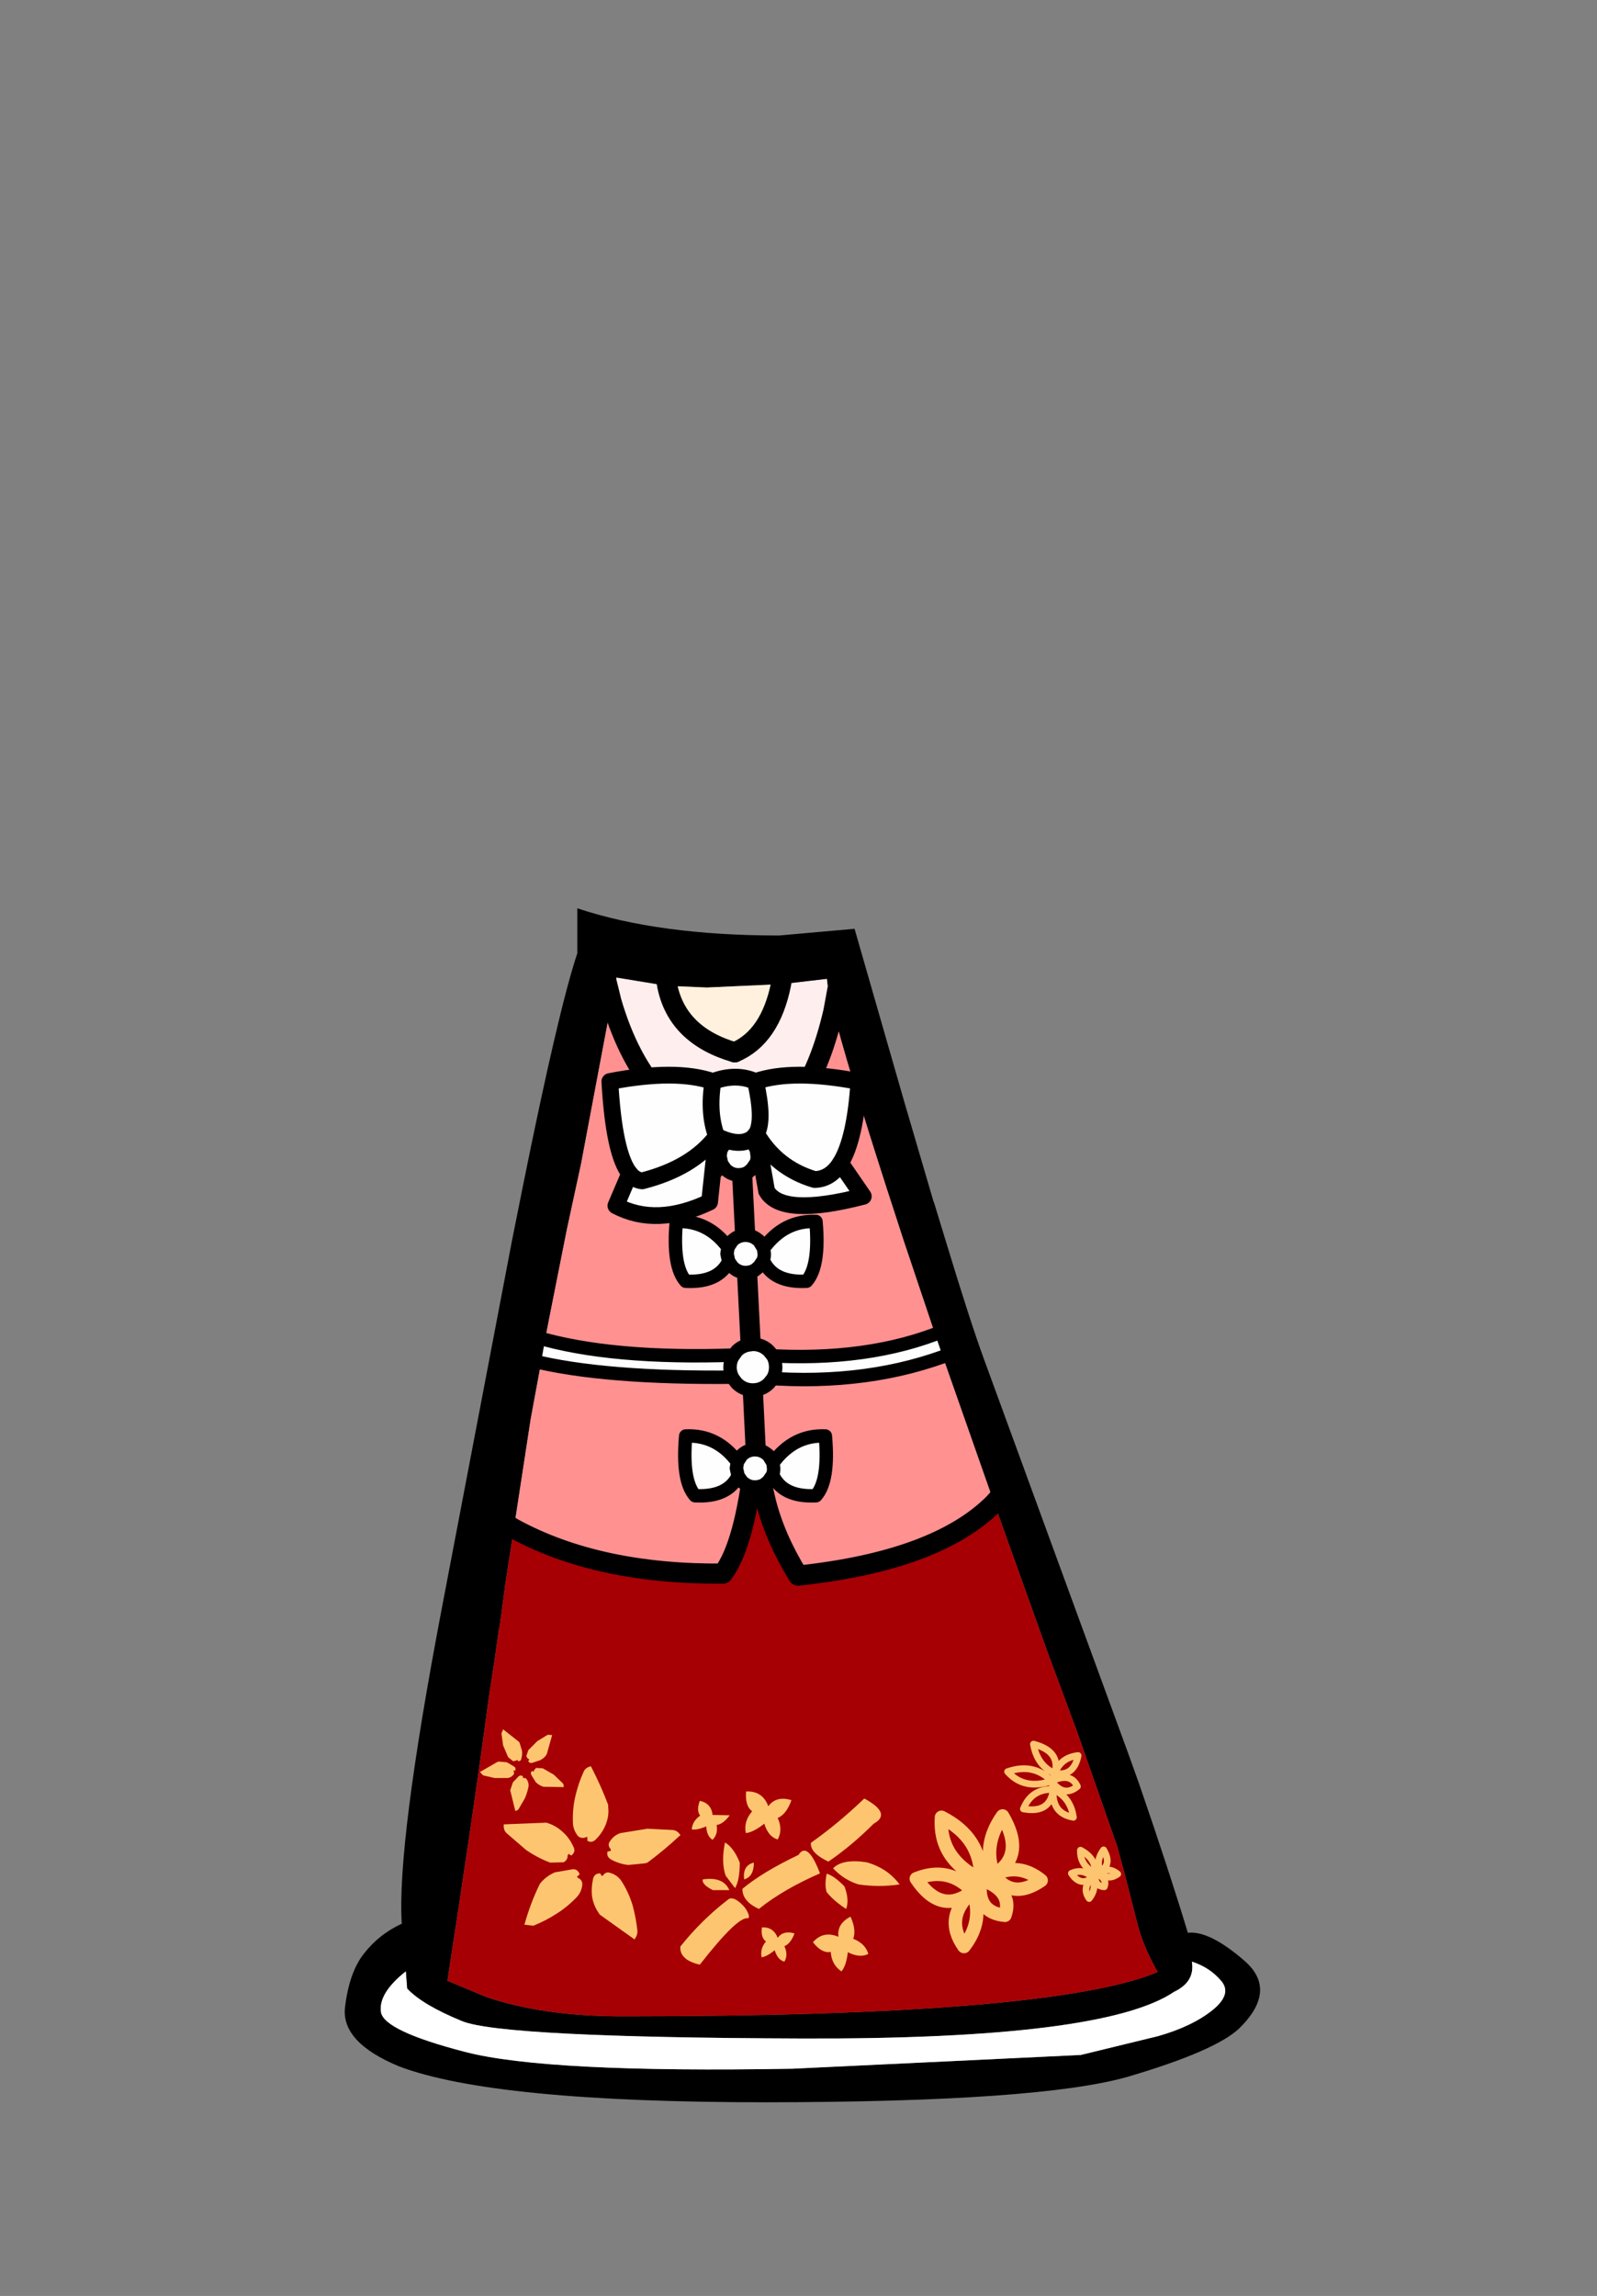 <?xml version="1.0" encoding="UTF-8" standalone="no"?>
<svg xmlns:xlink="http://www.w3.org/1999/xlink" height="342.0px" width="237.9px" xmlns="http://www.w3.org/2000/svg">
  <rect width="100%" height="100%" fill="#808080" stroke="none"/>
  <g transform="matrix(1, 0, 0, 1, 118.05, 273.9)">
    <use height="177.85" transform="matrix(1.0, 0.0, 0.0, 1.0, -66.7, -138.6)" width="136.35" xlink:href="#shape0"/>
  </g>
  <defs>
    <g id="shape0" transform="matrix(1, 0, 0, 1, 66.7, 138.6)">
      <path d="M-1.7 -127.3 L5.15 -128.1 Q5.2 -126.8 6.1 -123.25 2.2 -106.35 -7.75 -104.0 -21.8 -107.05 -26.95 -124.65 L-26.25 -128.3 -18.65 -127.05 Q-17.15 -119.65 -8.6 -117.15 -3.3 -119.4 -1.7 -127.3" fill="#ffeeee" fill-rule="evenodd" stroke="none"/>
      <path d="M6.1 -123.25 Q5.2 -126.8 5.15 -128.1 L-1.7 -127.3 -1.5 -128.6 -1.7 -127.3 -12.75 -126.8 -18.65 -127.05 -26.25 -128.3 -26.95 -124.65 -28.0 -128.9 -26.95 -124.65 -31.5 -100.5 -33.6 -90.8 -36.45 -76.45 -36.85 -74.35 -38.55 -74.85 -36.85 -74.35 -37.45 -70.9 -38.9 -71.25 -37.45 -70.9 -39.0 -62.5 -41.5 -46.2 -42.8 -37.8 -42.8 -37.75 -43.65 -31.45 -43.7 -31.5 -43.7 -31.45 -44.35 -26.8 -45.25 -20.95 Q-47.45 -4.4 -51.4 21.15 L-45.65 23.55 Q-37.15 26.45 -25.35 26.45 38.6 26.45 54.4 19.85 52.2 15.95 51.4 12.7 L49.6 5.65 48.4 1.2 42.4 -15.95 38.65 -26.05 38.25 -27.1 30.05 -50.0 31.15 -51.25 30.05 -50.0 22.4 -71.8 21.25 -75.15 23.2 -75.95 21.25 -75.15 16.6 -89.0 14.0 -97.0 Q8.05 -115.5 6.1 -123.25 L7.2 -129.25 6.1 -123.25 M16.65 -109.8 L21.05 -94.8 21.05 -94.9 22.85 -89.0 Q26.55 -76.8 28.6 -71.25 L41.4 -36.25 49.95 -12.9 51.6 -8.3 Q56.15 4.9 58.9 14.0 62.1 13.65 67.25 18.1 72.4 22.5 66.55 28.25 63.0 31.6 49.95 35.45 36.85 39.2 -3.8 39.25 -44.5 39.25 -58.6 33.9 -67.3 30.3 -66.65 25.05 -66.0 19.75 -63.75 17.0 -61.55 14.2 -58.2 12.65 -58.95 0.9 -52.25 -34.25 L-41.8 -89.0 -40.2 -97.0 Q-34.85 -123.55 -32.05 -131.9 L-32.05 -138.6 Q-19.9 -134.55 -2.0 -134.55 L9.25 -135.55 16.65 -109.8 M24.1 -72.45 L22.4 -71.8 24.1 -72.45 M-44.5 -48.0 L-41.5 -46.2 -44.5 -48.0 M56.85 22.8 Q46.35 29.9 1.5 29.75 -43.35 29.6 -49.25 27.15 -55.2 24.7 -57.4 22.3 L-57.6 19.75 Q-61.7 23.0 -61.3 25.8 -60.9 28.6 -48.75 31.75 -36.6 34.9 0.0 34.25 L42.95 32.2 54.45 29.4 Q59.55 27.95 62.6 25.5 65.55 23.1 63.85 21.15 62.15 19.15 59.5 18.3 60.0 21.3 56.85 22.8 M-18.85 -128.3 L-18.65 -127.05 -18.85 -128.3" fill="#000000" fill-rule="evenodd" stroke="none"/>
      <path d="M-26.95 -124.65 Q-21.8 -107.05 -7.75 -104.0 2.2 -106.35 6.1 -123.25 8.05 -115.5 14.0 -97.0 L16.6 -89.0 21.25 -75.15 Q9.6 -70.8 -6.15 -72.15 -25.2 -71.25 -36.85 -74.35 L-36.45 -76.45 -33.6 -90.8 -31.5 -100.5 -26.95 -124.65 M22.4 -71.8 L30.05 -50.0 Q21.5 -41.4 0.85 -39.2 -2.65 -44.9 -4.0 -50.4 L-5.4 -56.5 -5.5 -58.5 -6.0 -68.8 -5.5 -58.5 -5.7 -56.5 Q-7.1 -43.85 -10.35 -39.5 -28.9 -39.35 -41.5 -46.2 L-39.0 -62.5 -37.45 -70.9 Q-26.15 -68.4 -6.0 -68.8 9.7 -67.25 22.4 -71.8 M-7.75 -104.0 L-6.15 -72.15 -7.75 -104.0" fill="#ff9191" fill-rule="evenodd" stroke="none"/>
      <path d="M21.25 -75.15 L22.4 -71.8 Q9.7 -67.25 -6.0 -68.8 L-6.15 -72.15 -6.0 -68.8 Q-26.15 -68.4 -37.45 -70.9 L-36.85 -74.35 Q-25.2 -71.25 -6.15 -72.15 9.6 -70.8 21.25 -75.15" fill="#fefefe" fill-rule="evenodd" stroke="none"/>
      <path d="M-5.4 -56.5 L-4.0 -50.4 Q-2.65 -44.9 0.85 -39.2 21.5 -41.4 30.05 -50.0 L38.25 -27.1 38.65 -26.05 42.4 -15.95 48.4 1.2 49.6 5.65 51.4 12.7 Q52.2 15.95 54.4 19.85 38.6 26.45 -25.35 26.45 -37.15 26.45 -45.65 23.55 L-51.4 21.15 Q-47.45 -4.4 -45.25 -20.95 L-44.35 -26.8 -43.7 -31.45 -43.7 -31.5 -43.65 -31.45 -42.8 -37.75 -42.8 -37.8 -41.5 -46.2 Q-28.9 -39.35 -10.35 -39.5 -7.1 -43.85 -5.7 -56.5 L-5.4 -56.5" fill="#a60004" fill-rule="evenodd" stroke="none"/>
      <path d="M56.85 22.8 Q60.0 21.3 59.5 18.3 62.15 19.15 63.85 21.15 65.55 23.1 62.6 25.5 59.55 27.95 54.45 29.4 L42.95 32.2 0.0 34.25 Q-36.6 34.9 -48.75 31.75 -60.9 28.6 -61.3 25.8 -61.7 23.0 -57.6 19.75 L-57.4 22.3 Q-55.2 24.7 -49.25 27.15 -43.35 29.6 1.5 29.75 46.35 29.9 56.85 22.8" fill="#ffffff" fill-rule="evenodd" stroke="none"/>
      <path d="M-1.7 -127.3 Q-3.3 -119.4 -8.6 -117.15 -17.15 -119.65 -18.65 -127.05 L-12.75 -126.8 -1.7 -127.3" fill="#fff1dd" fill-rule="evenodd" stroke="none"/>
      <path d="M-5.5 -58.5 L-5.4 -56.5 -5.7 -56.5 -5.5 -58.5" fill="#421313" fill-rule="evenodd" stroke="none"/>
      <path d="M-8.6 -117.15 Q-17.15 -119.65 -18.65 -127.05 L-18.85 -128.3 M-26.95 -124.65 Q-21.8 -107.05 -7.75 -104.0 2.2 -106.35 6.1 -123.25 L7.2 -129.25 M-28.0 -128.9 L-26.95 -124.65" fill="none" stroke="#000000" stroke-linecap="round" stroke-linejoin="round" stroke-width="3.0"/>
      <path d="M21.25 -75.15 L23.2 -75.95 M22.4 -71.8 L24.1 -72.45 M22.4 -71.8 Q9.7 -67.25 -6.0 -68.8 -26.15 -68.4 -37.45 -70.9 L-38.9 -71.25 M-36.85 -74.35 Q-25.2 -71.25 -6.15 -72.15 9.6 -70.8 21.25 -75.15 M-36.85 -74.35 L-38.55 -74.85" fill="none" stroke="#000000" stroke-linecap="round" stroke-linejoin="round" stroke-width="2.0"/>
      <path d="M-1.7 -127.3 Q-3.3 -119.4 -8.6 -117.15 M30.05 -50.0 L31.15 -51.25 M-6.0 -68.8 L-5.5 -58.5 -5.4 -56.5 -4.0 -50.4 Q-2.65 -44.9 0.85 -39.2 21.5 -41.4 30.05 -50.0 M-41.5 -46.2 L-44.5 -48.0 M-1.7 -127.3 L-1.5 -128.6 M-6.15 -72.15 L-7.75 -104.0 M-41.5 -46.2 Q-28.9 -39.35 -10.35 -39.5 -7.1 -43.85 -5.7 -56.5 L-5.5 -58.5 M-6.15 -72.15 L-6.0 -68.8" fill="none" stroke="#000000" stroke-linecap="round" stroke-linejoin="round" stroke-width="3.0"/>
      <path d="M3.5 -51.1 Q-1.45 -50.85 -2.95 -54.2 L-3.6 -53.25 -4.2 -52.75 Q-4.85 -52.4 -5.6 -52.4 -6.7 -52.4 -7.55 -53.25 L-8.1 -54.05 Q-9.65 -50.85 -14.5 -51.1 -16.5 -53.35 -15.9 -60.0 -11.2 -60.2 -8.2 -56.15 L-7.55 -57.15 Q-6.7 -57.95 -5.6 -57.95 -4.8 -57.95 -4.15 -57.55 L-3.6 -57.15 -2.9 -56.0 Q0.15 -60.2 4.9 -60.0 5.5 -53.35 3.5 -51.1 M-2.9 -56.0 L-2.8 -55.15 Q-2.8 -54.65 -2.95 -54.2 -2.8 -54.65 -2.8 -55.15 L-2.9 -56.0 M-8.2 -56.15 L-8.35 -55.2 -8.1 -54.05 -8.35 -55.2 -8.2 -56.15" fill="#fefefe" fill-rule="evenodd" stroke="none"/>
      <path d="M3.5 -51.1 Q-1.45 -50.85 -2.95 -54.2 L-3.6 -53.25 -4.2 -52.75 Q-4.85 -52.4 -5.6 -52.4 -6.7 -52.4 -7.55 -53.25 L-8.1 -54.05 Q-9.65 -50.85 -14.5 -51.1 -16.5 -53.35 -15.9 -60.0 -11.2 -60.2 -8.2 -56.15 L-7.55 -57.15 Q-6.7 -57.95 -5.6 -57.95 -4.8 -57.95 -4.15 -57.55 L-3.6 -57.15 -2.9 -56.0 Q0.15 -60.2 4.9 -60.0 5.5 -53.35 3.5 -51.1 M-8.1 -54.05 L-8.35 -55.2 -8.2 -56.15 M-2.95 -54.2 Q-2.8 -54.65 -2.8 -55.15 L-2.9 -56.0" fill="none" stroke="#000000" stroke-linecap="round" stroke-linejoin="round" stroke-width="2.0"/>
      <path d="M1.05 -97.6 Q-3.9 -97.35 -5.4 -100.7 L-6.05 -99.75 -6.65 -99.25 Q-7.3 -98.9 -8.05 -98.9 -9.15 -98.9 -10.0 -99.75 L-10.55 -100.55 Q-12.1 -97.35 -16.95 -97.6 -18.95 -99.85 -18.35 -106.5 -13.65 -106.7 -10.65 -102.65 L-10.0 -103.65 Q-9.15 -104.45 -8.05 -104.45 -7.25 -104.45 -6.6 -104.05 L-6.05 -103.65 Q-5.55 -103.15 -5.35 -102.5 -2.3 -106.7 2.45 -106.5 3.05 -99.85 1.05 -97.6 M-5.35 -102.5 L-5.25 -101.65 Q-5.25 -101.15 -5.4 -100.7 -5.25 -101.15 -5.25 -101.65 L-5.35 -102.5 M-10.65 -102.65 L-10.8 -101.7 -10.55 -100.55 -10.8 -101.7 -10.65 -102.65" fill="#fefefe" fill-rule="evenodd" stroke="none"/>
      <path d="M1.05 -97.6 Q-3.9 -97.35 -5.4 -100.7 L-6.05 -99.75 -6.65 -99.25 Q-7.3 -98.9 -8.05 -98.9 -9.15 -98.9 -10.0 -99.75 L-10.55 -100.55 Q-12.1 -97.35 -16.95 -97.6 -18.95 -99.85 -18.35 -106.5 -13.65 -106.7 -10.65 -102.65 L-10.0 -103.65 Q-9.15 -104.45 -8.05 -104.45 -7.25 -104.45 -6.6 -104.05 L-6.05 -103.65 Q-5.55 -103.15 -5.35 -102.5 -2.3 -106.7 2.45 -106.5 3.05 -99.85 1.05 -97.6 M-10.55 -100.55 L-10.8 -101.7 -10.65 -102.65 M-5.4 -100.7 Q-5.25 -101.15 -5.25 -101.65 L-5.35 -102.5" fill="none" stroke="#000000" stroke-linecap="round" stroke-linejoin="round" stroke-width="2.0"/>
      <path d="M2.1 -83.05 Q-2.85 -82.8 -4.35 -86.15 L-5.0 -85.2 -5.6 -84.7 Q-6.25 -84.35 -7.0 -84.35 -8.1 -84.35 -8.95 -85.2 L-9.5 -86.0 Q-11.05 -82.8 -15.9 -83.05 -17.9 -85.3 -17.3 -91.95 -12.6 -92.15 -9.6 -88.1 L-8.95 -89.1 Q-8.1 -89.9 -7.0 -89.9 -6.2 -89.9 -5.55 -89.5 L-5.0 -89.1 -4.3 -87.95 Q-1.25 -92.15 3.5 -91.95 4.1 -85.3 2.1 -83.05 M-4.3 -87.95 L-4.2 -87.1 Q-4.2 -86.6 -4.35 -86.15 -4.2 -86.6 -4.2 -87.1 L-4.3 -87.95 M-9.6 -88.1 L-9.75 -87.15 -9.5 -86.0 -9.75 -87.15 -9.6 -88.1" fill="#fefefe" fill-rule="evenodd" stroke="none"/>
      <path d="M2.1 -83.05 Q-2.85 -82.8 -4.35 -86.15 L-5.0 -85.2 -5.6 -84.7 Q-6.25 -84.35 -7.0 -84.35 -8.1 -84.35 -8.95 -85.2 L-9.5 -86.0 Q-11.05 -82.8 -15.9 -83.05 -17.9 -85.3 -17.3 -91.95 -12.6 -92.15 -9.6 -88.1 L-8.95 -89.1 Q-8.1 -89.9 -7.0 -89.9 -6.2 -89.9 -5.55 -89.5 L-5.0 -89.1 -4.3 -87.95 Q-1.25 -92.15 3.5 -91.95 4.1 -85.3 2.1 -83.05 M-9.5 -86.0 L-9.75 -87.15 -9.6 -88.1 M-4.35 -86.15 Q-4.2 -86.6 -4.2 -87.1 L-4.3 -87.95" fill="none" stroke="#000000" stroke-linecap="round" stroke-linejoin="round" stroke-width="2.0"/>
      <path d="M-2.5 -70.25 Q-2.5 -69.3 -2.95 -68.55 L-3.5 -67.85 Q-4.5 -66.85 -5.9 -66.85 -7.3 -66.85 -8.3 -67.85 L-8.8 -68.5 Q-9.3 -69.3 -9.3 -70.25 -9.3 -71.1 -8.9 -71.8 L-8.3 -72.65 Q-7.45 -73.5 -6.25 -73.6 L-5.9 -73.65 Q-4.5 -73.65 -3.5 -72.65 L-2.9 -71.9 Q-2.5 -71.15 -2.5 -70.25" fill="#fefefe" fill-rule="evenodd" stroke="none"/>
      <path d="M-2.5 -70.25 Q-2.5 -69.3 -2.95 -68.55 L-3.5 -67.85 Q-4.5 -66.85 -5.9 -66.85 -7.3 -66.85 -8.3 -67.85 L-8.8 -68.5 Q-9.3 -69.3 -9.3 -70.25 -9.3 -71.1 -8.9 -71.8 L-8.3 -72.65 Q-7.45 -73.5 -6.25 -73.6 L-5.9 -73.65 Q-4.5 -73.65 -3.5 -72.65 L-2.9 -71.9 Q-2.5 -71.15 -2.5 -70.25" fill="none" stroke="#000000" stroke-linecap="round" stroke-linejoin="round" stroke-width="2.0"/>
      <path d="M-24.25 -99.1 Q-26.6 -102.05 -27.2 -112.8 -17.35 -114.7 -11.85 -112.8 -8.4 -114.1 -5.5 -112.8 0.0 -114.7 9.9 -112.8 9.35 -104.2 7.15 -100.65 L10.55 -95.7 Q-1.6 -92.55 -3.85 -96.5 L-5.35 -105.0 -5.35 -105.05 -5.85 -104.45 Q-7.75 -102.9 -11.3 -104.65 L-12.35 -94.85 Q-20.25 -91.1 -26.3 -94.3 L-24.25 -99.1 Q-23.45 -98.1 -22.4 -98.0 -14.9 -99.9 -11.3 -104.65 -12.6 -108.05 -11.85 -112.8 -12.6 -108.05 -11.3 -104.65 -14.9 -99.9 -22.4 -98.0 -23.45 -98.1 -24.25 -99.1 M-5.5 -112.8 Q-4.2 -107.05 -5.35 -105.05 -4.2 -107.05 -5.5 -112.8 M-5.35 -105.0 Q-2.4 -99.9 3.3 -98.2 5.65 -98.25 7.15 -100.65 5.65 -98.25 3.3 -98.2 -2.4 -99.9 -5.35 -105.0" fill="#fefefe" fill-rule="evenodd" stroke="none"/>
      <path d="M-24.25 -99.1 Q-26.6 -102.05 -27.2 -112.8 -17.35 -114.7 -11.85 -112.8 -8.4 -114.1 -5.5 -112.8 0.0 -114.7 9.9 -112.8 9.35 -104.2 7.15 -100.65 5.65 -98.25 3.3 -98.2 -2.4 -99.9 -5.35 -105.0 L-5.35 -105.05 -5.85 -104.45 Q-7.75 -102.9 -11.3 -104.65 -12.6 -108.05 -11.85 -112.8 M-24.25 -99.1 Q-23.45 -98.1 -22.4 -98.0 -14.9 -99.9 -11.3 -104.65 M-5.35 -105.05 Q-4.2 -107.05 -5.5 -112.8" fill="none" stroke="#000000" stroke-linecap="round" stroke-linejoin="round" stroke-width="2.5"/>
      <path d="M7.15 -100.65 L10.55 -95.7 Q-1.6 -92.55 -3.85 -96.5 L-5.35 -105.0 M-11.3 -104.65 L-12.35 -94.85 Q-20.25 -91.1 -26.3 -94.3 L-24.25 -99.1" fill="none" stroke="#000000" stroke-linecap="round" stroke-linejoin="round" stroke-width="2.5"/>
      <path d="M-28.65 5.15 L-28.4 5.55 -28.2 5.45 -28.1 5.3 Q-27.65 4.85 -27.1 5.1 -26.1 5.4 -25.5 6.25 -24.4 7.95 -23.8 9.95 -23.3 11.8 -23.1 13.7 -23.05 14.35 -23.55 15.0 L-23.65 14.9 -28.7 11.3 -28.9 11.0 Q-29.65 9.9 -29.85 8.6 -30.0 7.3 -29.7 5.95 -29.5 5.15 -28.65 5.15 M-17.75 -1.3 Q-17.1 -1.2 -16.7 -0.55 L-16.65 -0.5 -16.75 -0.5 Q-19.05 1.65 -21.6 3.55 L-21.95 3.65 -24.45 3.9 Q-25.8 3.75 -27.0 3.1 -27.75 2.65 -27.55 1.9 L-27.05 1.8 -27.1 1.5 -27.2 1.4 Q-27.55 0.85 -27.2 0.4 -26.6 -0.55 -25.6 -0.85 L-21.6 -1.5 -17.75 -1.3 M-37.7 6.85 L-37.5 6.55 Q-36.65 5.55 -35.4 5.0 L-32.8 4.55 Q-32.0 4.45 -31.7 5.3 L-32.1 5.65 -31.95 5.85 Q-31.9 5.8 -31.8 5.9 -31.3 6.2 -31.3 6.8 -31.4 7.85 -32.05 8.6 -33.45 10.1 -35.2 11.2 -36.85 12.25 -38.6 12.95 L-39.9 12.8 -39.95 12.8 -39.9 12.7 Q-39.05 9.65 -37.7 6.85 M-36.35 -2.3 Q-35.15 -1.9 -34.15 -0.95 -33.2 -0.1 -32.6 1.25 -32.25 1.95 -32.95 2.5 L-33.35 2.25 -33.5 2.5 -33.5 2.7 Q-33.6 3.25 -34.1 3.5 L-36.1 3.55 Q-38.05 2.8 -39.7 1.65 L-42.6 -0.85 Q-43.1 -1.35 -43.0 -2.15 L-42.95 -2.15 -36.65 -2.4 -36.35 -2.3 M-31.1 -10.0 Q-30.85 -10.6 -30.05 -10.8 L-30.0 -10.75 Q-28.55 -7.95 -27.45 -5.05 L-27.45 -4.7 Q-27.3 -3.45 -27.8 -2.15 -28.3 -0.9 -29.25 0.05 -29.85 0.7 -30.55 0.3 L-30.55 -0.25 -30.8 -0.25 -30.95 -0.15 Q-31.55 -0.05 -31.95 -0.4 -32.65 -1.3 -32.7 -2.3 -32.8 -4.35 -32.35 -6.3 -31.9 -8.25 -31.1 -10.0" fill="#fec570" fill-rule="evenodd" stroke="none"/>
      <path d="M12.1 -2.25 Q8.8 1.05 5.35 3.4 2.6 2.1 2.75 0.6 6.85 -2.3 10.7 -6.0 14.85 -3.75 12.1 -2.25 M11.05 3.5 Q14.2 4.4 15.95 6.8 12.9 7.25 9.85 6.8 7.7 6.15 6.05 4.4 7.45 2.95 11.05 3.5 M-7.2 6.05 Q-7.45 3.95 -5.75 3.55 -5.75 5.65 -7.2 6.05 M-10.05 0.55 Q-8.75 1.3 -7.85 3.55 -7.85 6.15 -8.55 7.35 L-9.95 5.5 Q-10.65 3.5 -10.05 0.55 M4.1 5.15 Q-1.4 7.55 -5.0 10.45 -7.5 9.3 -7.45 7.45 -4.45 4.95 0.9 2.4 2.25 0.3 4.1 5.15 M-9.65 9.1 Q-8.9 8.4 -7.45 9.85 -6.9 10.4 -6.65 11.0 -6.35 11.6 -6.6 11.85 -8.1 11.45 -13.8 18.75 -16.85 18.05 -16.7 16.05 -13.55 12.1 -9.65 9.1 M7.75 7.1 Q8.5 9.1 8.0 10.45 6.2 9.3 5.1 7.95 4.75 6.9 5.1 5.2 6.2 5.5 7.75 7.1 M-9.4 7.65 L-11.85 7.65 Q-13.55 6.8 -13.35 6.05 -10.3 5.6 -9.4 7.65" fill="#fec570" fill-rule="evenodd" stroke="none"/>
      <path d="M12.1 -2.25 Q8.8 1.05 5.35 3.4 2.6 2.1 2.75 0.6 6.85 -2.3 10.7 -6.0 14.85 -3.75 12.1 -2.25 M11.05 3.5 Q7.45 2.95 6.05 4.4 7.7 6.15 9.85 6.8 12.9 7.25 15.95 6.8 14.2 4.4 11.05 3.5 M-10.05 0.55 Q-10.65 3.5 -9.95 5.5 L-8.55 7.35 Q-7.85 6.15 -7.85 3.55 -8.75 1.3 -10.05 0.55 M4.1 5.15 Q-1.4 7.55 -5.0 10.45 -7.5 9.3 -7.45 7.45 -4.45 4.95 0.9 2.4 2.25 0.3 4.1 5.15 M-9.65 9.1 Q-8.9 8.4 -7.45 9.85 -6.9 10.4 -6.65 11.0 -6.35 11.6 -6.6 11.85 -8.1 11.45 -13.8 18.75 -16.85 18.05 -16.7 16.05 M-9.4 7.65 Q-10.3 5.6 -13.35 6.05 -13.55 6.8 -11.85 7.65 L-9.4 7.65 M8.0 10.45 Q8.5 9.1 7.75 7.1" fill="none" stroke="#2d79ec" stroke-linecap="round" stroke-linejoin="round" stroke-opacity="0.0" stroke-width="0.05"/>
      <path d="M-7.2 6.05 Q-7.45 3.95 -5.75 3.55 -5.75 5.65 -7.2 6.05 M-16.7 16.05 Q-13.55 12.1 -9.65 9.1 M7.75 7.1 Q6.2 5.5 5.1 5.2 4.75 6.9 5.1 7.95 6.2 9.3 8.0 10.45" fill="none" stroke="#2d79ec" stroke-linecap="round" stroke-linejoin="round" stroke-opacity="0.0" stroke-width="0.05"/>
      <path d="M-3.6 -4.85 Q-2.4 -6.45 -0.15 -5.75 -0.9 -3.65 -2.2 -3.1 -1.4 -1.35 -2.2 0.1 -3.6 -0.3 -4.2 -2.25 -5.85 -0.95 -6.95 -0.85 -7.3 -2.6 -6.0 -4.1 -7.1 -4.9 -6.9 -7.05 -4.45 -7.15 -3.6 -4.85" fill="#fec570" fill-rule="evenodd" stroke="none"/>
      <path d="M-3.6 -4.85 Q-4.45 -7.15 -6.9 -7.05 -7.1 -4.9 -6.0 -4.1 -7.3 -2.6 -6.95 -0.85 -5.85 -0.95 -4.2 -2.25 -3.6 -0.3 -2.2 0.1 -1.4 -1.35 -2.2 -3.1 -0.9 -3.65 -0.15 -5.75 -2.4 -6.45 -3.6 -4.85" fill="none" stroke="#2d79ec" stroke-linecap="round" stroke-linejoin="round" stroke-opacity="0.0" stroke-width="0.05"/>
      <path d="M-11.9 -3.55 L-9.35 -3.5 Q-10.3 -2.2 -11.3 -2.05 -11.05 -0.7 -11.9 0.15 -12.75 -0.35 -12.85 -1.85 -14.25 -1.25 -15.0 -1.4 -14.9 -2.65 -13.75 -3.45 -14.35 -4.2 -13.8 -5.65 -12.1 -5.3 -11.9 -3.55" fill="#fec570" fill-rule="evenodd" stroke="none"/>
      <path d="M-11.9 -3.55 Q-12.1 -5.3 -13.8 -5.65 -14.35 -4.2 -13.75 -3.45 -14.9 -2.65 -15.0 -1.4 -14.25 -1.25 -12.85 -1.85 -12.75 -0.35 -11.9 0.15 -11.05 -0.7 -11.3 -2.05 -10.3 -2.2 -9.35 -3.5 L-11.9 -3.55" fill="none" stroke="#2d79ec" stroke-linecap="round" stroke-linejoin="round" stroke-opacity="0.0" stroke-width="0.05"/>
      <path d="M-2.2 14.75 Q-1.35 13.6 0.3 14.1 -0.25 15.6 -1.2 16.0 -0.6 17.3 -1.2 18.3 -2.2 18.05 -2.65 16.6 -3.8 17.55 -4.6 17.65 -4.85 16.35 -3.95 15.3 -4.75 14.7 -4.55 13.2 -2.85 13.1 -2.2 14.75" fill="#fec570" fill-rule="evenodd" stroke="none"/>
      <path d="M-2.2 14.75 Q-2.85 13.1 -4.55 13.2 -4.75 14.7 -3.95 15.3 -4.85 16.35 -4.6 17.65 -3.8 17.55 -2.65 16.6 -2.2 18.05 -1.2 18.3 -0.6 17.3 -1.2 16.0 -0.25 15.6 0.3 14.1 -1.35 13.6 -2.2 14.75" fill="none" stroke="#2d79ec" stroke-linecap="round" stroke-linejoin="round" stroke-opacity="0.0" stroke-width="0.05"/>
      <path d="M6.85 14.6 Q6.6 12.65 8.65 11.6 9.55 13.6 9.05 14.9 10.85 15.6 11.3 17.15 10.05 17.8 8.25 16.9 8.0 18.95 7.3 19.75 5.85 18.8 5.7 16.85 4.35 17.1 3.05 15.4 4.6 13.65 6.85 14.6" fill="#fec570" fill-rule="evenodd" stroke="none"/>
      <path d="M6.85 14.6 Q4.6 13.65 3.05 15.4 4.35 17.1 5.7 16.85 5.85 18.8 7.3 19.75 8.0 18.95 8.25 16.9 10.05 17.8 11.3 17.15 10.85 15.6 9.05 14.9 9.55 13.6 8.65 11.6 6.6 12.65 6.85 14.6" fill="none" stroke="#2d79ec" stroke-linecap="round" stroke-linejoin="round" stroke-opacity="0.0" stroke-width="0.05"/>
      <path d="M26.85 7.8 Q28.55 12.2 25.55 16.05 22.45 11.7 26.85 7.8 22.2 11.55 18.45 5.95 23.3 4.0 26.85 7.8 L28.05 6.05 Q21.75 2.95 22.2 -3.2 28.2 -0.15 28.05 6.05 L30.0 5.35 Q28.25 0.9 31.3 -3.4 34.8 2.55 30.0 5.35 33.75 3.5 37.05 6.2 32.7 9.2 30.0 5.35 M28.05 6.05 Q32.95 7.75 31.65 11.4 27.3 11.0 28.05 6.05" fill="none" stroke="#fec570" stroke-linecap="round" stroke-linejoin="round" stroke-width="2.0"/>
      <path d="M38.85 -7.35 Q41.45 -6.15 41.85 -3.2 38.6 -3.75 38.85 -7.35 38.4 -3.7 34.4 -4.45 35.6 -7.45 38.85 -7.35 L38.6 -8.6 Q34.5 -7.2 32.05 -10.0 35.95 -11.35 38.6 -8.6 L39.1 -9.75 Q36.45 -10.9 35.9 -14.1 39.95 -13.05 39.1 -9.75 39.95 -12.1 42.55 -12.4 41.95 -9.25 39.1 -9.75 M38.6 -8.6 Q41.45 -9.95 42.45 -7.8 40.4 -6.1 38.6 -8.6" fill="none" stroke="#fec570" stroke-linecap="round" stroke-linejoin="round" stroke-width="1.0"/>
      <path d="M44.7 5.8 Q45.35 7.45 44.2 8.9 43.05 7.25 44.7 5.8 42.9 7.2 41.55 5.15 43.35 4.35 44.7 5.8 L45.15 5.15 Q42.8 4.0 42.9 1.7 45.15 2.85 45.15 5.15 L45.85 4.85 Q45.15 3.25 46.35 1.65 47.65 3.85 45.85 4.85 47.25 4.25 48.45 5.25 46.85 6.35 45.85 4.85 M45.15 5.15 Q46.95 5.85 46.45 7.15 44.85 7.05 45.15 5.15" fill="none" stroke="#fec570" stroke-linecap="round" stroke-linejoin="round" stroke-width="1.0"/>
      <path d="M-40.8 -9.3 Q-40.45 -9.55 -40.15 -9.3 L-40.15 -9.05 -40.1 -9.05 -40.0 -9.05 Q-39.7 -9.1 -39.55 -8.8 -39.3 -8.4 -39.3 -7.9 -39.45 -7.0 -39.85 -6.05 L-40.75 -4.5 Q-40.9 -4.2 -41.3 -4.15 L-41.3 -4.2 -42.0 -7.05 -42.05 -7.2 -41.65 -8.4 -40.8 -9.3 M-34.25 -8.3 Q-34.0 -8.05 -34.1 -7.7 L-34.1 -7.65 -34.15 -7.7 -37.1 -7.75 -37.25 -7.8 Q-37.8 -8.0 -38.25 -8.45 L-38.9 -9.5 Q-39.1 -9.9 -38.75 -10.1 L-38.5 -10.0 -38.5 -10.1 -38.5 -10.2 -38.2 -10.55 -37.2 -10.5 -35.55 -9.55 -34.25 -8.3 M-43.95 -11.45 L-43.75 -11.5 -42.55 -11.4 -41.45 -10.75 Q-41.15 -10.55 -41.3 -10.15 L-41.55 -10.15 -41.55 -10.05 -41.5 -9.95 Q-41.4 -9.7 -41.6 -9.5 -41.95 -9.1 -42.45 -9.05 L-44.35 -9.05 -46.1 -9.45 -46.55 -9.95 -46.55 -10.0 -46.55 -9.95 -43.95 -11.45 M-40.65 -14.3 L-40.3 -13.15 Q-40.2 -12.55 -40.4 -11.9 -40.45 -11.55 -40.9 -11.55 L-40.95 -11.75 -41.1 -11.7 -41.15 -11.65 -41.6 -11.55 -42.35 -12.15 -43.1 -13.9 -43.35 -15.7 -43.1 -16.3 -40.75 -14.45 -40.65 -14.3 M-36.45 -15.5 L-35.8 -15.45 -36.6 -12.6 -36.7 -12.45 Q-37.0 -12.0 -37.6 -11.7 L-38.8 -11.3 Q-39.25 -11.25 -39.35 -11.6 L-39.2 -11.8 -39.3 -11.9 -39.4 -11.9 -39.65 -12.3 -39.35 -13.2 -38.0 -14.55 -36.45 -15.5" fill="#fec570" fill-rule="evenodd" stroke="none"/>
    </g>
  </defs>
</svg>
